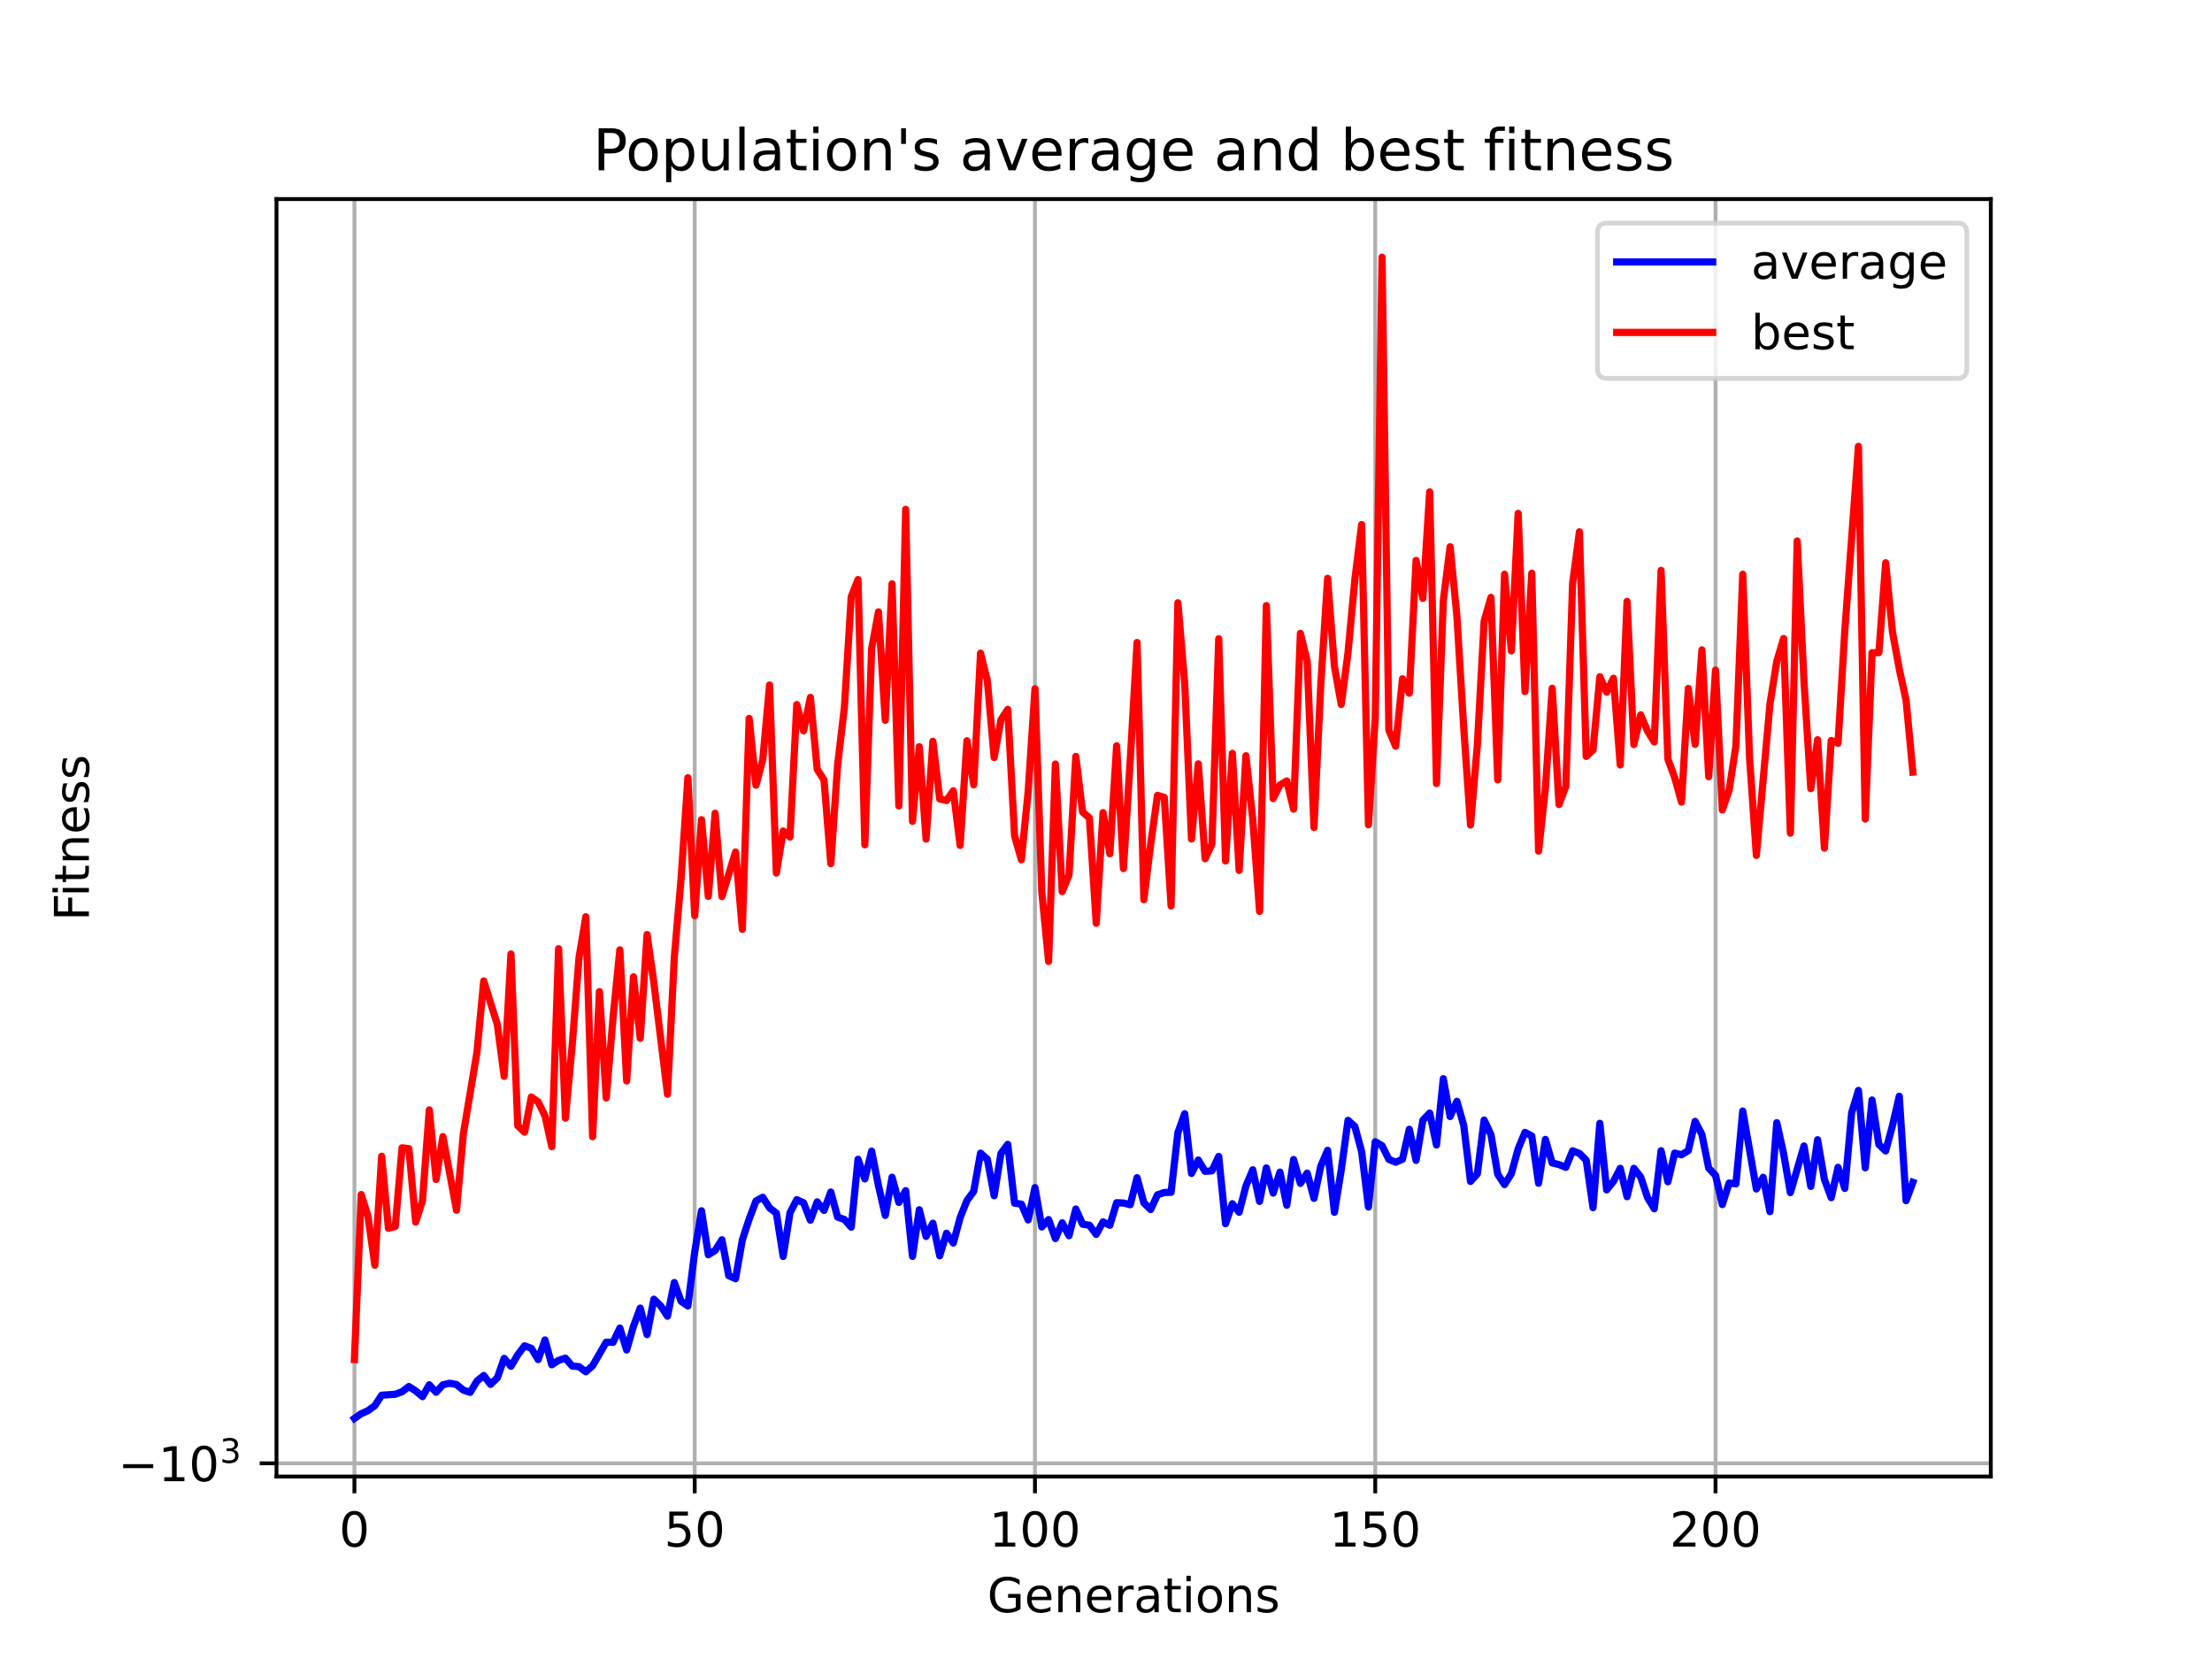 <?xml version="1.0" encoding="utf-8" standalone="no"?>
<!DOCTYPE svg PUBLIC "-//W3C//DTD SVG 1.1//EN"
  "http://www.w3.org/Graphics/SVG/1.1/DTD/svg11.dtd">
<!-- Created with matplotlib (https://matplotlib.org/) -->
<svg height="345.6pt" version="1.1" viewBox="0 0 460.8 345.6" width="460.8pt" xmlns="http://www.w3.org/2000/svg" xmlns:xlink="http://www.w3.org/1999/xlink">
 <defs>
  <style type="text/css">*{stroke-linecap:butt;stroke-linejoin:round;}</style>
 </defs>
 <g id="figure_1">
  <g id="patch_1">
   <path d="M 0 345.6 
L 460.8 345.6 
L 460.8 0 
L 0 0 
z
" style="fill:#ffffff;"/>
  </g>
  <g id="axes_1">
   <g id="patch_2">
    <path d="M 57.6 307.584 
L 414.72 307.584 
L 414.72 41.472 
L 57.6 41.472 
z
" style="fill:#ffffff;"/>
   </g>
   <g id="matplotlib.axis_1">
    <g id="xtick_1">
     <g id="line2d_1">
      <path clip-path="url(#p4876378792)" d="M 73.833 307.584 
L 73.833 41.472 
" style="fill:none;stroke:#b0b0b0;stroke-linecap:square;stroke-width:0.8;"/>
     </g>
     <g id="line2d_2">
      <defs>
       <path d="M 0 0 
L 0 3.5 
" id="m2f170a4a2a" style="stroke:#000000;stroke-width:0.8;"/>
      </defs>
      <g>
       <use style="stroke:#000000;stroke-width:0.8;" x="73.833" xlink:href="#m2f170a4a2a" y="307.584"/>
      </g>
     </g>
     <g id="text_1">
      <!-- 0 -->
      <g transform="translate(70.651 322.182)scale(0.1 -0.1)">
       <defs>
        <path d="M 31.781 66.406 
Q 24.172 66.406 20.328 58.906 
Q 16.5 51.422 16.5 36.375 
Q 16.5 21.391 20.328 13.891 
Q 24.172 6.391 31.781 6.391 
Q 39.453 6.391 43.281 13.891 
Q 47.125 21.391 47.125 36.375 
Q 47.125 51.422 43.281 58.906 
Q 39.453 66.406 31.781 66.406 
z
M 31.781 74.219 
Q 44.047 74.219 50.516 64.516 
Q 56.984 54.828 56.984 36.375 
Q 56.984 17.969 50.516 8.266 
Q 44.047 -1.422 31.781 -1.422 
Q 19.531 -1.422 13.062 8.266 
Q 6.594 17.969 6.594 36.375 
Q 6.594 54.828 13.062 64.516 
Q 19.531 74.219 31.781 74.219 
z
" id="DejaVuSans-48"/>
       </defs>
       <use xlink:href="#DejaVuSans-48"/>
      </g>
     </g>
    </g>
    <g id="xtick_2">
     <g id="line2d_3">
      <path clip-path="url(#p4876378792)" d="M 144.718 307.584 
L 144.718 41.472 
" style="fill:none;stroke:#b0b0b0;stroke-linecap:square;stroke-width:0.8;"/>
     </g>
     <g id="line2d_4">
      <g>
       <use style="stroke:#000000;stroke-width:0.8;" x="144.718" xlink:href="#m2f170a4a2a" y="307.584"/>
      </g>
     </g>
     <g id="text_2">
      <!-- 50 -->
      <g transform="translate(138.355 322.182)scale(0.1 -0.1)">
       <defs>
        <path d="M 10.797 72.906 
L 49.516 72.906 
L 49.516 64.594 
L 19.828 64.594 
L 19.828 46.734 
Q 21.969 47.469 24.109 47.828 
Q 26.266 48.188 28.422 48.188 
Q 40.625 48.188 47.75 41.5 
Q 54.891 34.812 54.891 23.391 
Q 54.891 11.625 47.562 5.094 
Q 40.234 -1.422 26.906 -1.422 
Q 22.312 -1.422 17.547 -0.641 
Q 12.797 0.141 7.719 1.703 
L 7.719 11.625 
Q 12.109 9.234 16.797 8.062 
Q 21.484 6.891 26.703 6.891 
Q 35.156 6.891 40.078 11.328 
Q 45.016 15.766 45.016 23.391 
Q 45.016 31 40.078 35.438 
Q 35.156 39.891 26.703 39.891 
Q 22.75 39.891 18.812 39.016 
Q 14.891 38.141 10.797 36.281 
z
" id="DejaVuSans-53"/>
       </defs>
       <use xlink:href="#DejaVuSans-53"/>
       <use x="63.623" xlink:href="#DejaVuSans-48"/>
      </g>
     </g>
    </g>
    <g id="xtick_3">
     <g id="line2d_5">
      <path clip-path="url(#p4876378792)" d="M 215.603 307.584 
L 215.603 41.472 
" style="fill:none;stroke:#b0b0b0;stroke-linecap:square;stroke-width:0.8;"/>
     </g>
     <g id="line2d_6">
      <g>
       <use style="stroke:#000000;stroke-width:0.8;" x="215.603" xlink:href="#m2f170a4a2a" y="307.584"/>
      </g>
     </g>
     <g id="text_3">
      <!-- 100 -->
      <g transform="translate(206.06 322.182)scale(0.1 -0.1)">
       <defs>
        <path d="M 12.406 8.297 
L 28.516 8.297 
L 28.516 63.922 
L 10.984 60.406 
L 10.984 69.391 
L 28.422 72.906 
L 38.281 72.906 
L 38.281 8.297 
L 54.391 8.297 
L 54.391 0 
L 12.406 0 
z
" id="DejaVuSans-49"/>
       </defs>
       <use xlink:href="#DejaVuSans-49"/>
       <use x="63.623" xlink:href="#DejaVuSans-48"/>
       <use x="127.246" xlink:href="#DejaVuSans-48"/>
      </g>
     </g>
    </g>
    <g id="xtick_4">
     <g id="line2d_7">
      <path clip-path="url(#p4876378792)" d="M 286.489 307.584 
L 286.489 41.472 
" style="fill:none;stroke:#b0b0b0;stroke-linecap:square;stroke-width:0.8;"/>
     </g>
     <g id="line2d_8">
      <g>
       <use style="stroke:#000000;stroke-width:0.8;" x="286.489" xlink:href="#m2f170a4a2a" y="307.584"/>
      </g>
     </g>
     <g id="text_4">
      <!-- 150 -->
      <g transform="translate(276.945 322.182)scale(0.1 -0.1)">
       <use xlink:href="#DejaVuSans-49"/>
       <use x="63.623" xlink:href="#DejaVuSans-53"/>
       <use x="127.246" xlink:href="#DejaVuSans-48"/>
      </g>
     </g>
    </g>
    <g id="xtick_5">
     <g id="line2d_9">
      <path clip-path="url(#p4876378792)" d="M 357.374 307.584 
L 357.374 41.472 
" style="fill:none;stroke:#b0b0b0;stroke-linecap:square;stroke-width:0.8;"/>
     </g>
     <g id="line2d_10">
      <g>
       <use style="stroke:#000000;stroke-width:0.8;" x="357.374" xlink:href="#m2f170a4a2a" y="307.584"/>
      </g>
     </g>
     <g id="text_5">
      <!-- 200 -->
      <g transform="translate(347.83 322.182)scale(0.1 -0.1)">
       <defs>
        <path d="M 19.188 8.297 
L 53.609 8.297 
L 53.609 0 
L 7.328 0 
L 7.328 8.297 
Q 12.938 14.109 22.625 23.891 
Q 32.328 33.688 34.812 36.531 
Q 39.547 41.844 41.422 45.531 
Q 43.312 49.219 43.312 52.781 
Q 43.312 58.594 39.234 62.25 
Q 35.156 65.922 28.609 65.922 
Q 23.969 65.922 18.812 64.312 
Q 13.672 62.703 7.812 59.422 
L 7.812 69.391 
Q 13.766 71.781 18.938 73 
Q 24.125 74.219 28.422 74.219 
Q 39.75 74.219 46.484 68.547 
Q 53.219 62.891 53.219 53.422 
Q 53.219 48.922 51.531 44.891 
Q 49.859 40.875 45.406 35.406 
Q 44.188 33.984 37.641 27.219 
Q 31.109 20.453 19.188 8.297 
z
" id="DejaVuSans-50"/>
       </defs>
       <use xlink:href="#DejaVuSans-50"/>
       <use x="63.623" xlink:href="#DejaVuSans-48"/>
       <use x="127.246" xlink:href="#DejaVuSans-48"/>
      </g>
     </g>
    </g>
    <g id="text_6">
     <!-- Generations -->
     <g transform="translate(205.662 335.861)scale(0.1 -0.1)">
      <defs>
       <path d="M 59.516 10.406 
L 59.516 29.984 
L 43.406 29.984 
L 43.406 38.094 
L 69.281 38.094 
L 69.281 6.781 
Q 63.578 2.734 56.688 0.656 
Q 49.812 -1.422 42 -1.422 
Q 24.906 -1.422 15.25 8.562 
Q 5.609 18.562 5.609 36.375 
Q 5.609 54.25 15.25 64.234 
Q 24.906 74.219 42 74.219 
Q 49.125 74.219 55.547 72.453 
Q 61.969 70.703 67.391 67.281 
L 67.391 56.781 
Q 61.922 61.422 55.766 63.766 
Q 49.609 66.109 42.828 66.109 
Q 29.438 66.109 22.719 58.641 
Q 16.016 51.172 16.016 36.375 
Q 16.016 21.625 22.719 14.156 
Q 29.438 6.688 42.828 6.688 
Q 48.047 6.688 52.141 7.594 
Q 56.25 8.5 59.516 10.406 
z
" id="DejaVuSans-71"/>
       <path d="M 56.203 29.594 
L 56.203 25.203 
L 14.891 25.203 
Q 15.484 15.922 20.484 11.062 
Q 25.484 6.203 34.422 6.203 
Q 39.594 6.203 44.453 7.469 
Q 49.312 8.734 54.109 11.281 
L 54.109 2.781 
Q 49.266 0.734 44.188 -0.344 
Q 39.109 -1.422 33.891 -1.422 
Q 20.797 -1.422 13.156 6.188 
Q 5.516 13.812 5.516 26.812 
Q 5.516 40.234 12.766 48.109 
Q 20.016 56 32.328 56 
Q 43.359 56 49.781 48.891 
Q 56.203 41.797 56.203 29.594 
z
M 47.219 32.234 
Q 47.125 39.594 43.094 43.984 
Q 39.062 48.391 32.422 48.391 
Q 24.906 48.391 20.391 44.141 
Q 15.875 39.891 15.188 32.172 
z
" id="DejaVuSans-101"/>
       <path d="M 54.891 33.016 
L 54.891 0 
L 45.906 0 
L 45.906 32.719 
Q 45.906 40.484 42.875 44.328 
Q 39.844 48.188 33.797 48.188 
Q 26.516 48.188 22.312 43.547 
Q 18.109 38.922 18.109 30.906 
L 18.109 0 
L 9.078 0 
L 9.078 54.688 
L 18.109 54.688 
L 18.109 46.188 
Q 21.344 51.125 25.703 53.562 
Q 30.078 56 35.797 56 
Q 45.219 56 50.047 50.172 
Q 54.891 44.344 54.891 33.016 
z
" id="DejaVuSans-110"/>
       <path d="M 41.109 46.297 
Q 39.594 47.172 37.812 47.578 
Q 36.031 48 33.891 48 
Q 26.266 48 22.188 43.047 
Q 18.109 38.094 18.109 28.812 
L 18.109 0 
L 9.078 0 
L 9.078 54.688 
L 18.109 54.688 
L 18.109 46.188 
Q 20.953 51.172 25.484 53.578 
Q 30.031 56 36.531 56 
Q 37.453 56 38.578 55.875 
Q 39.703 55.766 41.062 55.516 
z
" id="DejaVuSans-114"/>
       <path d="M 34.281 27.484 
Q 23.391 27.484 19.188 25 
Q 14.984 22.516 14.984 16.5 
Q 14.984 11.719 18.141 8.906 
Q 21.297 6.109 26.703 6.109 
Q 34.188 6.109 38.703 11.406 
Q 43.219 16.703 43.219 25.484 
L 43.219 27.484 
z
M 52.203 31.203 
L 52.203 0 
L 43.219 0 
L 43.219 8.297 
Q 40.141 3.328 35.547 0.953 
Q 30.953 -1.422 24.312 -1.422 
Q 15.922 -1.422 10.953 3.297 
Q 6 8.016 6 15.922 
Q 6 25.141 12.172 29.828 
Q 18.359 34.516 30.609 34.516 
L 43.219 34.516 
L 43.219 35.406 
Q 43.219 41.609 39.141 45 
Q 35.062 48.391 27.688 48.391 
Q 23 48.391 18.547 47.266 
Q 14.109 46.141 10.016 43.891 
L 10.016 52.203 
Q 14.938 54.109 19.578 55.047 
Q 24.219 56 28.609 56 
Q 40.484 56 46.344 49.844 
Q 52.203 43.703 52.203 31.203 
z
" id="DejaVuSans-97"/>
       <path d="M 18.312 70.219 
L 18.312 54.688 
L 36.812 54.688 
L 36.812 47.703 
L 18.312 47.703 
L 18.312 18.016 
Q 18.312 11.328 20.141 9.422 
Q 21.969 7.516 27.594 7.516 
L 36.812 7.516 
L 36.812 0 
L 27.594 0 
Q 17.188 0 13.234 3.875 
Q 9.281 7.766 9.281 18.016 
L 9.281 47.703 
L 2.688 47.703 
L 2.688 54.688 
L 9.281 54.688 
L 9.281 70.219 
z
" id="DejaVuSans-116"/>
       <path d="M 9.422 54.688 
L 18.406 54.688 
L 18.406 0 
L 9.422 0 
z
M 9.422 75.984 
L 18.406 75.984 
L 18.406 64.594 
L 9.422 64.594 
z
" id="DejaVuSans-105"/>
       <path d="M 30.609 48.391 
Q 23.391 48.391 19.188 42.75 
Q 14.984 37.109 14.984 27.297 
Q 14.984 17.484 19.156 11.844 
Q 23.344 6.203 30.609 6.203 
Q 37.797 6.203 41.984 11.859 
Q 46.188 17.531 46.188 27.297 
Q 46.188 37.016 41.984 42.703 
Q 37.797 48.391 30.609 48.391 
z
M 30.609 56 
Q 42.328 56 49.016 48.375 
Q 55.719 40.766 55.719 27.297 
Q 55.719 13.875 49.016 6.219 
Q 42.328 -1.422 30.609 -1.422 
Q 18.844 -1.422 12.172 6.219 
Q 5.516 13.875 5.516 27.297 
Q 5.516 40.766 12.172 48.375 
Q 18.844 56 30.609 56 
z
" id="DejaVuSans-111"/>
       <path d="M 44.281 53.078 
L 44.281 44.578 
Q 40.484 46.531 36.375 47.5 
Q 32.281 48.484 27.875 48.484 
Q 21.188 48.484 17.844 46.438 
Q 14.5 44.391 14.5 40.281 
Q 14.5 37.156 16.891 35.375 
Q 19.281 33.594 26.516 31.984 
L 29.594 31.297 
Q 39.156 29.25 43.188 25.516 
Q 47.219 21.781 47.219 15.094 
Q 47.219 7.469 41.188 3.016 
Q 35.156 -1.422 24.609 -1.422 
Q 20.219 -1.422 15.453 -0.562 
Q 10.688 0.297 5.422 2 
L 5.422 11.281 
Q 10.406 8.688 15.234 7.391 
Q 20.062 6.109 24.812 6.109 
Q 31.156 6.109 34.562 8.281 
Q 37.984 10.453 37.984 14.406 
Q 37.984 18.062 35.516 20.016 
Q 33.062 21.969 24.703 23.781 
L 21.578 24.516 
Q 13.234 26.266 9.516 29.906 
Q 5.812 33.547 5.812 39.891 
Q 5.812 47.609 11.281 51.797 
Q 16.75 56 26.812 56 
Q 31.781 56 36.172 55.266 
Q 40.578 54.547 44.281 53.078 
z
" id="DejaVuSans-115"/>
      </defs>
      <use xlink:href="#DejaVuSans-71"/>
      <use x="77.49" xlink:href="#DejaVuSans-101"/>
      <use x="139.014" xlink:href="#DejaVuSans-110"/>
      <use x="202.393" xlink:href="#DejaVuSans-101"/>
      <use x="263.916" xlink:href="#DejaVuSans-114"/>
      <use x="305.029" xlink:href="#DejaVuSans-97"/>
      <use x="366.309" xlink:href="#DejaVuSans-116"/>
      <use x="405.518" xlink:href="#DejaVuSans-105"/>
      <use x="433.301" xlink:href="#DejaVuSans-111"/>
      <use x="494.482" xlink:href="#DejaVuSans-110"/>
      <use x="557.861" xlink:href="#DejaVuSans-115"/>
     </g>
    </g>
   </g>
   <g id="matplotlib.axis_2">
    <g id="ytick_1">
     <g id="line2d_11">
      <path clip-path="url(#p4876378792)" d="M 57.6 304.839 
L 414.72 304.839 
" style="fill:none;stroke:#b0b0b0;stroke-linecap:square;stroke-width:0.8;"/>
     </g>
     <g id="line2d_12">
      <defs>
       <path d="M 0 0 
L -3.5 0 
" id="me3659993c5" style="stroke:#000000;stroke-width:0.8;"/>
      </defs>
      <g>
       <use style="stroke:#000000;stroke-width:0.8;" x="57.6" xlink:href="#me3659993c5" y="304.839"/>
      </g>
     </g>
     <g id="text_7">
      <!-- $\mathdefault{-10^{3}}$ -->
      <g transform="translate(24.6 308.638)scale(0.1 -0.1)">
       <defs>
        <path d="M 10.594 35.5 
L 73.188 35.5 
L 73.188 27.203 
L 10.594 27.203 
z
" id="DejaVuSans-8722"/>
        <path d="M 40.578 39.312 
Q 47.656 37.797 51.625 33 
Q 55.609 28.219 55.609 21.188 
Q 55.609 10.406 48.188 4.484 
Q 40.766 -1.422 27.094 -1.422 
Q 22.516 -1.422 17.656 -0.516 
Q 12.797 0.391 7.625 2.203 
L 7.625 11.719 
Q 11.719 9.328 16.594 8.109 
Q 21.484 6.891 26.812 6.891 
Q 36.078 6.891 40.938 10.547 
Q 45.797 14.203 45.797 21.188 
Q 45.797 27.641 41.281 31.266 
Q 36.766 34.906 28.719 34.906 
L 20.219 34.906 
L 20.219 43.016 
L 29.109 43.016 
Q 36.375 43.016 40.234 45.922 
Q 44.094 48.828 44.094 54.297 
Q 44.094 59.906 40.109 62.906 
Q 36.141 65.922 28.719 65.922 
Q 24.656 65.922 20.016 65.031 
Q 15.375 64.156 9.812 62.312 
L 9.812 71.094 
Q 15.438 72.656 20.344 73.438 
Q 25.25 74.219 29.594 74.219 
Q 40.828 74.219 47.359 69.109 
Q 53.906 64.016 53.906 55.328 
Q 53.906 49.266 50.438 45.094 
Q 46.969 40.922 40.578 39.312 
z
" id="DejaVuSans-51"/>
       </defs>
       <use transform="translate(0 0.766)" xlink:href="#DejaVuSans-8722"/>
       <use transform="translate(83.789 0.766)" xlink:href="#DejaVuSans-49"/>
       <use transform="translate(147.412 0.766)" xlink:href="#DejaVuSans-48"/>
       <use transform="translate(211.992 39.047)scale(0.7)" xlink:href="#DejaVuSans-51"/>
      </g>
     </g>
    </g>
    <g id="text_8">
     <!-- Fitness -->
     <g transform="translate(18.52 191.845)rotate(-90)scale(0.1 -0.1)">
      <defs>
       <path d="M 9.812 72.906 
L 51.703 72.906 
L 51.703 64.594 
L 19.672 64.594 
L 19.672 43.109 
L 48.578 43.109 
L 48.578 34.812 
L 19.672 34.812 
L 19.672 0 
L 9.812 0 
z
" id="DejaVuSans-70"/>
      </defs>
      <use xlink:href="#DejaVuSans-70"/>
      <use x="50.27" xlink:href="#DejaVuSans-105"/>
      <use x="78.053" xlink:href="#DejaVuSans-116"/>
      <use x="117.262" xlink:href="#DejaVuSans-110"/>
      <use x="180.641" xlink:href="#DejaVuSans-101"/>
      <use x="242.164" xlink:href="#DejaVuSans-115"/>
      <use x="294.264" xlink:href="#DejaVuSans-115"/>
     </g>
    </g>
   </g>
   <g id="line2d_13">
    <path clip-path="url(#p4876378792)" d="M 73.833 295.488 
L 75.25 294.492 
L 76.668 293.868 
L 78.086 292.831 
L 79.504 290.647 
L 82.339 290.448 
L 83.757 289.924 
L 85.174 288.837 
L 86.592 289.751 
L 88.01 290.945 
L 89.427 288.468 
L 90.845 290.033 
L 92.263 288.475 
L 93.681 288.148 
L 95.098 288.421 
L 96.516 289.581 
L 97.934 290.063 
L 99.351 287.719 
L 100.769 286.54 
L 102.187 288.395 
L 103.605 287.034 
L 105.022 282.971 
L 106.44 284.621 
L 107.858 282.232 
L 109.275 280.352 
L 110.693 280.882 
L 112.111 283.226 
L 113.528 279.137 
L 114.946 284.315 
L 116.364 283.395 
L 117.782 282.922 
L 119.199 284.571 
L 120.617 284.698 
L 122.035 285.767 
L 123.452 284.516 
L 126.288 279.6 
L 127.706 279.644 
L 129.123 276.662 
L 130.541 281.225 
L 131.959 276.29 
L 133.376 272.499 
L 134.794 278.024 
L 136.212 270.652 
L 137.629 272.023 
L 139.047 274.191 
L 140.465 267.172 
L 141.883 271.077 
L 143.3 272.059 
L 144.718 260.816 
L 146.136 252.229 
L 147.553 261.385 
L 148.971 260.5 
L 150.389 258.266 
L 151.807 265.735 
L 153.224 266.383 
L 154.642 258.3 
L 156.06 253.977 
L 157.477 250.197 
L 158.895 249.412 
L 160.313 251.628 
L 161.73 252.723 
L 163.148 261.738 
L 164.566 252.658 
L 165.984 249.918 
L 167.401 250.572 
L 168.819 254.192 
L 170.237 250.373 
L 171.654 252.153 
L 173.072 248.322 
L 174.49 253.551 
L 175.908 254.042 
L 177.325 255.643 
L 178.743 241.5 
L 180.161 245.592 
L 181.578 239.797 
L 182.996 246.95 
L 184.414 253.187 
L 185.831 245.236 
L 187.249 250.498 
L 188.667 248.04 
L 190.085 261.73 
L 191.502 252.014 
L 192.92 257.574 
L 194.338 254.816 
L 195.755 261.603 
L 197.173 256.909 
L 198.591 258.945 
L 200.009 253.682 
L 201.426 250.111 
L 202.844 248.173 
L 204.262 240.218 
L 205.679 241.496 
L 207.097 249.088 
L 208.515 240.293 
L 209.932 238.386 
L 211.35 250.645 
L 212.768 250.837 
L 214.186 254.129 
L 215.603 247.395 
L 217.021 255.6 
L 218.439 254.057 
L 219.856 258.021 
L 221.274 254.733 
L 222.692 257.427 
L 224.11 251.864 
L 225.527 255.022 
L 226.945 255.236 
L 228.363 257.157 
L 229.78 254.537 
L 231.198 255.25 
L 232.616 250.549 
L 234.033 250.609 
L 235.451 250.968 
L 236.869 245.334 
L 238.287 250.58 
L 239.704 251.973 
L 241.122 248.905 
L 242.54 248.42 
L 243.957 248.385 
L 245.375 235.959 
L 246.793 232.004 
L 248.21 244.443 
L 249.628 241.649 
L 251.046 244.015 
L 252.464 243.912 
L 253.881 240.897 
L 255.299 254.924 
L 256.717 250.757 
L 258.134 252.535 
L 259.552 247.057 
L 260.97 243.694 
L 262.388 250.272 
L 263.805 243.3 
L 265.223 248.542 
L 266.641 244.17 
L 268.058 251.075 
L 269.476 241.554 
L 270.894 246.528 
L 272.311 244.375 
L 273.729 249.641 
L 275.147 242.919 
L 276.565 239.627 
L 277.982 252.543 
L 279.4 243.768 
L 280.818 233.388 
L 282.235 234.672 
L 283.653 239.893 
L 285.071 251.439 
L 286.489 237.848 
L 287.906 238.66 
L 289.324 241.509 
L 290.742 242.111 
L 292.159 241.498 
L 293.577 235.25 
L 294.995 241.727 
L 296.412 233.367 
L 297.83 231.864 
L 299.248 238.527 
L 300.666 224.717 
L 302.083 232.597 
L 303.501 229.43 
L 304.919 234.444 
L 306.336 246.115 
L 307.754 244.545 
L 309.172 233.329 
L 310.59 236.371 
L 312.007 244.623 
L 313.425 246.774 
L 314.843 244.494 
L 316.26 239.319 
L 317.678 235.896 
L 319.096 236.637 
L 320.513 246.493 
L 321.931 237.368 
L 323.349 242.257 
L 324.767 242.605 
L 326.184 243.177 
L 327.602 239.729 
L 329.02 240.276 
L 330.437 241.7 
L 331.855 251.581 
L 333.273 234.015 
L 334.691 247.872 
L 336.108 246.105 
L 337.526 243.388 
L 338.944 249.296 
L 340.361 243.381 
L 341.779 245.174 
L 343.197 249.432 
L 344.614 251.815 
L 346.032 239.72 
L 347.45 246.186 
L 348.868 240.201 
L 350.285 240.564 
L 351.703 239.7 
L 353.121 233.6 
L 354.538 236.339 
L 355.956 243.359 
L 357.374 244.849 
L 358.792 250.937 
L 360.209 246.439 
L 361.627 246.619 
L 363.045 231.447 
L 365.88 247.683 
L 367.298 245.256 
L 368.715 252.407 
L 370.133 233.879 
L 371.551 240.294 
L 372.969 248.443 
L 375.804 238.724 
L 377.222 247.153 
L 378.639 237.43 
L 380.057 245.69 
L 381.475 249.499 
L 382.893 243.176 
L 384.31 247.574 
L 385.728 231.827 
L 387.146 227.152 
L 388.563 243.283 
L 389.981 229.152 
L 391.399 238.409 
L 392.816 239.764 
L 394.234 234.499 
L 395.652 228.369 
L 397.07 250.128 
L 398.487 246.298 
L 398.487 246.298 
" style="fill:none;stroke:#0000ff;stroke-linecap:square;stroke-width:1.5;"/>
   </g>
   <g id="line2d_14">
    <path clip-path="url(#p4876378792)" d="M 73.833 283.228 
L 75.25 248.845 
L 76.668 253.42 
L 78.086 263.574 
L 79.504 240.865 
L 80.921 255.875 
L 82.339 255.496 
L 83.757 239.108 
L 85.174 239.278 
L 86.592 254.582 
L 88.01 250.113 
L 89.427 231.205 
L 90.845 245.701 
L 92.263 236.779 
L 95.098 252.119 
L 96.516 236.257 
L 99.351 219.25 
L 100.769 204.347 
L 103.605 213.445 
L 105.022 224.211 
L 106.44 198.731 
L 107.858 234.509 
L 109.275 235.844 
L 110.693 228.523 
L 112.111 229.56 
L 113.528 232.444 
L 114.946 238.882 
L 116.364 197.628 
L 117.782 232.933 
L 119.199 217.75 
L 120.617 199.506 
L 122.035 190.969 
L 123.452 236.792 
L 124.87 206.573 
L 126.288 228.725 
L 127.706 211.99 
L 129.123 197.867 
L 130.541 225.186 
L 131.959 203.477 
L 133.376 216.301 
L 134.794 194.671 
L 136.212 204.713 
L 139.047 227.947 
L 140.465 199.492 
L 141.883 183.02 
L 143.3 162.011 
L 144.718 190.752 
L 146.136 170.753 
L 147.553 186.736 
L 148.971 169.412 
L 150.389 186.767 
L 153.224 177.488 
L 154.642 193.601 
L 156.06 149.662 
L 157.477 163.574 
L 158.895 158.26 
L 160.313 142.705 
L 161.73 181.878 
L 163.148 173.113 
L 164.566 174.374 
L 165.984 146.773 
L 167.401 152.248 
L 168.819 145.282 
L 170.237 160.263 
L 171.654 162.489 
L 173.072 179.919 
L 174.49 159.363 
L 175.908 147.313 
L 177.325 124.306 
L 178.743 120.738 
L 180.161 175.995 
L 181.578 135.122 
L 182.996 127.462 
L 184.414 150.045 
L 185.831 121.622 
L 187.249 167.889 
L 188.667 106.113 
L 190.085 171.101 
L 191.502 155.562 
L 192.92 174.799 
L 194.338 154.424 
L 195.755 166.423 
L 197.173 166.769 
L 198.591 164.731 
L 200.009 176.119 
L 201.426 154.315 
L 202.844 163.491 
L 204.262 136.07 
L 205.679 141.74 
L 207.097 157.805 
L 208.515 149.938 
L 209.932 147.776 
L 211.35 174.097 
L 212.768 179.11 
L 214.186 164.834 
L 215.603 143.466 
L 217.021 185.779 
L 218.439 200.284 
L 219.856 159.162 
L 221.274 185.743 
L 222.692 182.313 
L 224.11 157.581 
L 225.527 169.152 
L 226.945 170.402 
L 228.363 192.338 
L 229.78 169.287 
L 231.198 177.864 
L 232.616 155.369 
L 234.033 180.945 
L 235.451 158.304 
L 236.869 133.846 
L 238.287 187.425 
L 239.704 175.897 
L 241.122 165.683 
L 242.54 166.113 
L 243.957 188.728 
L 245.375 125.568 
L 246.793 142.274 
L 248.21 174.778 
L 249.628 159.126 
L 251.046 178.893 
L 252.464 175.837 
L 253.881 133.066 
L 255.299 179.355 
L 256.717 156.938 
L 258.134 181.321 
L 259.552 157.432 
L 260.97 170.64 
L 262.388 189.864 
L 263.805 126.155 
L 265.223 166.358 
L 266.641 163.534 
L 268.058 162.682 
L 269.476 168.56 
L 270.894 131.942 
L 272.311 137.711 
L 273.729 172.378 
L 275.147 142.528 
L 276.565 120.48 
L 277.982 138.795 
L 279.4 146.761 
L 280.818 135.91 
L 282.235 120.79 
L 283.653 109.276 
L 285.071 171.82 
L 286.489 149.568 
L 287.906 53.568 
L 289.324 152.092 
L 290.742 155.455 
L 292.159 141.408 
L 293.577 144.405 
L 294.995 116.748 
L 296.412 124.656 
L 297.83 102.463 
L 299.248 163.221 
L 300.666 125.12 
L 302.083 113.904 
L 303.501 128.362 
L 304.919 151.596 
L 306.336 171.875 
L 307.754 155.257 
L 309.172 129.391 
L 310.59 124.442 
L 312.007 162.46 
L 313.425 119.625 
L 314.843 135.595 
L 316.26 106.944 
L 317.678 144.075 
L 319.096 119.409 
L 320.513 177.299 
L 321.931 164.245 
L 323.349 143.374 
L 324.767 167.589 
L 326.184 163.847 
L 327.602 121.531 
L 329.02 110.791 
L 330.437 157.569 
L 331.855 156.225 
L 333.273 140.972 
L 334.691 144.198 
L 336.108 141.288 
L 337.526 159.352 
L 338.944 125.284 
L 340.361 155.11 
L 341.779 148.913 
L 343.197 152.265 
L 344.614 154.565 
L 346.032 118.82 
L 347.45 158.137 
L 348.868 161.97 
L 350.285 167.094 
L 351.703 143.417 
L 353.121 155.072 
L 354.538 135.376 
L 355.956 161.796 
L 357.374 139.596 
L 358.792 168.734 
L 360.209 164.599 
L 361.627 155.344 
L 363.045 119.616 
L 364.462 157.806 
L 365.88 178.211 
L 368.715 146.666 
L 370.133 137.773 
L 371.551 133.01 
L 372.969 173.563 
L 374.386 112.696 
L 375.804 141.982 
L 377.222 164.29 
L 378.639 154.101 
L 380.057 176.681 
L 381.475 154.263 
L 382.893 154.825 
L 384.31 131.317 
L 387.146 92.982 
L 388.563 170.624 
L 389.981 135.976 
L 391.399 135.976 
L 392.816 117.239 
L 394.234 131.631 
L 395.652 139.366 
L 397.07 145.887 
L 398.487 160.85 
L 398.487 160.85 
" style="fill:none;stroke:#ff0000;stroke-linecap:square;stroke-width:1.5;"/>
   </g>
   <g id="patch_3">
    <path d="M 57.6 307.584 
L 57.6 41.472 
" style="fill:none;stroke:#000000;stroke-linecap:square;stroke-linejoin:miter;stroke-width:0.8;"/>
   </g>
   <g id="patch_4">
    <path d="M 414.72 307.584 
L 414.72 41.472 
" style="fill:none;stroke:#000000;stroke-linecap:square;stroke-linejoin:miter;stroke-width:0.8;"/>
   </g>
   <g id="patch_5">
    <path d="M 57.6 307.584 
L 414.72 307.584 
" style="fill:none;stroke:#000000;stroke-linecap:square;stroke-linejoin:miter;stroke-width:0.8;"/>
   </g>
   <g id="patch_6">
    <path d="M 57.6 41.472 
L 414.72 41.472 
" style="fill:none;stroke:#000000;stroke-linecap:square;stroke-linejoin:miter;stroke-width:0.8;"/>
   </g>
   <g id="text_9">
    <!-- Population's average and best fitness -->
    <g transform="translate(123.53 35.472)scale(0.12 -0.12)">
     <defs>
      <path d="M 19.672 64.797 
L 19.672 37.406 
L 32.078 37.406 
Q 38.969 37.406 42.719 40.969 
Q 46.484 44.531 46.484 51.125 
Q 46.484 57.672 42.719 61.234 
Q 38.969 64.797 32.078 64.797 
z
M 9.812 72.906 
L 32.078 72.906 
Q 44.344 72.906 50.609 67.359 
Q 56.891 61.812 56.891 51.125 
Q 56.891 40.328 50.609 34.812 
Q 44.344 29.297 32.078 29.297 
L 19.672 29.297 
L 19.672 0 
L 9.812 0 
z
" id="DejaVuSans-80"/>
      <path d="M 18.109 8.203 
L 18.109 -20.797 
L 9.078 -20.797 
L 9.078 54.688 
L 18.109 54.688 
L 18.109 46.391 
Q 20.953 51.266 25.266 53.625 
Q 29.594 56 35.594 56 
Q 45.562 56 51.781 48.094 
Q 58.016 40.188 58.016 27.297 
Q 58.016 14.406 51.781 6.484 
Q 45.562 -1.422 35.594 -1.422 
Q 29.594 -1.422 25.266 0.953 
Q 20.953 3.328 18.109 8.203 
z
M 48.688 27.297 
Q 48.688 37.203 44.609 42.844 
Q 40.531 48.484 33.406 48.484 
Q 26.266 48.484 22.188 42.844 
Q 18.109 37.203 18.109 27.297 
Q 18.109 17.391 22.188 11.75 
Q 26.266 6.109 33.406 6.109 
Q 40.531 6.109 44.609 11.75 
Q 48.688 17.391 48.688 27.297 
z
" id="DejaVuSans-112"/>
      <path d="M 8.5 21.578 
L 8.5 54.688 
L 17.484 54.688 
L 17.484 21.922 
Q 17.484 14.156 20.5 10.266 
Q 23.531 6.391 29.594 6.391 
Q 36.859 6.391 41.078 11.031 
Q 45.312 15.672 45.312 23.688 
L 45.312 54.688 
L 54.297 54.688 
L 54.297 0 
L 45.312 0 
L 45.312 8.406 
Q 42.047 3.422 37.719 1 
Q 33.406 -1.422 27.688 -1.422 
Q 18.266 -1.422 13.375 4.438 
Q 8.5 10.297 8.5 21.578 
z
M 31.109 56 
z
" id="DejaVuSans-117"/>
      <path d="M 9.422 75.984 
L 18.406 75.984 
L 18.406 0 
L 9.422 0 
z
" id="DejaVuSans-108"/>
      <path d="M 17.922 72.906 
L 17.922 45.797 
L 9.625 45.797 
L 9.625 72.906 
z
" id="DejaVuSans-39"/>
      <path id="DejaVuSans-32"/>
      <path d="M 2.984 54.688 
L 12.5 54.688 
L 29.594 8.797 
L 46.688 54.688 
L 56.203 54.688 
L 35.688 0 
L 23.484 0 
z
" id="DejaVuSans-118"/>
      <path d="M 45.406 27.984 
Q 45.406 37.75 41.375 43.109 
Q 37.359 48.484 30.078 48.484 
Q 22.859 48.484 18.828 43.109 
Q 14.797 37.75 14.797 27.984 
Q 14.797 18.266 18.828 12.891 
Q 22.859 7.516 30.078 7.516 
Q 37.359 7.516 41.375 12.891 
Q 45.406 18.266 45.406 27.984 
z
M 54.391 6.781 
Q 54.391 -7.172 48.188 -13.984 
Q 42 -20.797 29.203 -20.797 
Q 24.469 -20.797 20.266 -20.094 
Q 16.062 -19.391 12.109 -17.922 
L 12.109 -9.188 
Q 16.062 -11.328 19.922 -12.344 
Q 23.781 -13.375 27.781 -13.375 
Q 36.625 -13.375 41.016 -8.766 
Q 45.406 -4.156 45.406 5.172 
L 45.406 9.625 
Q 42.625 4.781 38.281 2.391 
Q 33.938 0 27.875 0 
Q 17.828 0 11.672 7.656 
Q 5.516 15.328 5.516 27.984 
Q 5.516 40.672 11.672 48.328 
Q 17.828 56 27.875 56 
Q 33.938 56 38.281 53.609 
Q 42.625 51.219 45.406 46.391 
L 45.406 54.688 
L 54.391 54.688 
z
" id="DejaVuSans-103"/>
      <path d="M 45.406 46.391 
L 45.406 75.984 
L 54.391 75.984 
L 54.391 0 
L 45.406 0 
L 45.406 8.203 
Q 42.578 3.328 38.25 0.953 
Q 33.938 -1.422 27.875 -1.422 
Q 17.969 -1.422 11.734 6.484 
Q 5.516 14.406 5.516 27.297 
Q 5.516 40.188 11.734 48.094 
Q 17.969 56 27.875 56 
Q 33.938 56 38.25 53.625 
Q 42.578 51.266 45.406 46.391 
z
M 14.797 27.297 
Q 14.797 17.391 18.875 11.75 
Q 22.953 6.109 30.078 6.109 
Q 37.203 6.109 41.297 11.75 
Q 45.406 17.391 45.406 27.297 
Q 45.406 37.203 41.297 42.844 
Q 37.203 48.484 30.078 48.484 
Q 22.953 48.484 18.875 42.844 
Q 14.797 37.203 14.797 27.297 
z
" id="DejaVuSans-100"/>
      <path d="M 48.688 27.297 
Q 48.688 37.203 44.609 42.844 
Q 40.531 48.484 33.406 48.484 
Q 26.266 48.484 22.188 42.844 
Q 18.109 37.203 18.109 27.297 
Q 18.109 17.391 22.188 11.75 
Q 26.266 6.109 33.406 6.109 
Q 40.531 6.109 44.609 11.75 
Q 48.688 17.391 48.688 27.297 
z
M 18.109 46.391 
Q 20.953 51.266 25.266 53.625 
Q 29.594 56 35.594 56 
Q 45.562 56 51.781 48.094 
Q 58.016 40.188 58.016 27.297 
Q 58.016 14.406 51.781 6.484 
Q 45.562 -1.422 35.594 -1.422 
Q 29.594 -1.422 25.266 0.953 
Q 20.953 3.328 18.109 8.203 
L 18.109 0 
L 9.078 0 
L 9.078 75.984 
L 18.109 75.984 
z
" id="DejaVuSans-98"/>
      <path d="M 37.109 75.984 
L 37.109 68.5 
L 28.516 68.5 
Q 23.688 68.5 21.797 66.547 
Q 19.922 64.594 19.922 59.516 
L 19.922 54.688 
L 34.719 54.688 
L 34.719 47.703 
L 19.922 47.703 
L 19.922 0 
L 10.891 0 
L 10.891 47.703 
L 2.297 47.703 
L 2.297 54.688 
L 10.891 54.688 
L 10.891 58.5 
Q 10.891 67.625 15.141 71.797 
Q 19.391 75.984 28.609 75.984 
z
" id="DejaVuSans-102"/>
     </defs>
     <use xlink:href="#DejaVuSans-80"/>
     <use x="56.678" xlink:href="#DejaVuSans-111"/>
     <use x="117.859" xlink:href="#DejaVuSans-112"/>
     <use x="181.336" xlink:href="#DejaVuSans-117"/>
     <use x="244.715" xlink:href="#DejaVuSans-108"/>
     <use x="272.498" xlink:href="#DejaVuSans-97"/>
     <use x="333.777" xlink:href="#DejaVuSans-116"/>
     <use x="372.986" xlink:href="#DejaVuSans-105"/>
     <use x="400.77" xlink:href="#DejaVuSans-111"/>
     <use x="461.951" xlink:href="#DejaVuSans-110"/>
     <use x="525.33" xlink:href="#DejaVuSans-39"/>
     <use x="552.82" xlink:href="#DejaVuSans-115"/>
     <use x="604.92" xlink:href="#DejaVuSans-32"/>
     <use x="636.707" xlink:href="#DejaVuSans-97"/>
     <use x="697.986" xlink:href="#DejaVuSans-118"/>
     <use x="757.166" xlink:href="#DejaVuSans-101"/>
     <use x="818.689" xlink:href="#DejaVuSans-114"/>
     <use x="859.803" xlink:href="#DejaVuSans-97"/>
     <use x="921.082" xlink:href="#DejaVuSans-103"/>
     <use x="984.559" xlink:href="#DejaVuSans-101"/>
     <use x="1046.082" xlink:href="#DejaVuSans-32"/>
     <use x="1077.869" xlink:href="#DejaVuSans-97"/>
     <use x="1139.148" xlink:href="#DejaVuSans-110"/>
     <use x="1202.527" xlink:href="#DejaVuSans-100"/>
     <use x="1266.004" xlink:href="#DejaVuSans-32"/>
     <use x="1297.791" xlink:href="#DejaVuSans-98"/>
     <use x="1361.268" xlink:href="#DejaVuSans-101"/>
     <use x="1422.791" xlink:href="#DejaVuSans-115"/>
     <use x="1474.891" xlink:href="#DejaVuSans-116"/>
     <use x="1514.1" xlink:href="#DejaVuSans-32"/>
     <use x="1545.887" xlink:href="#DejaVuSans-102"/>
     <use x="1581.092" xlink:href="#DejaVuSans-105"/>
     <use x="1608.875" xlink:href="#DejaVuSans-116"/>
     <use x="1648.084" xlink:href="#DejaVuSans-110"/>
     <use x="1711.463" xlink:href="#DejaVuSans-101"/>
     <use x="1772.986" xlink:href="#DejaVuSans-115"/>
     <use x="1825.086" xlink:href="#DejaVuSans-115"/>
    </g>
   </g>
   <g id="legend_1">
    <g id="patch_7">
     <path d="M 334.779 78.828 
L 407.72 78.828 
Q 409.72 78.828 409.72 76.828 
L 409.72 48.472 
Q 409.72 46.472 407.72 46.472 
L 334.779 46.472 
Q 332.779 46.472 332.779 48.472 
L 332.779 76.828 
Q 332.779 78.828 334.779 78.828 
z
" style="fill:#ffffff;opacity:0.8;stroke:#cccccc;stroke-linejoin:miter;"/>
    </g>
    <g id="line2d_15">
     <path d="M 336.779 54.57 
L 356.779 54.57 
" style="fill:none;stroke:#0000ff;stroke-linecap:square;stroke-width:1.5;"/>
    </g>
    <g id="line2d_16"/>
    <g id="text_10">
     <!-- average -->
     <g transform="translate(364.779 58.07)scale(0.1 -0.1)">
      <use xlink:href="#DejaVuSans-97"/>
      <use x="61.279" xlink:href="#DejaVuSans-118"/>
      <use x="120.459" xlink:href="#DejaVuSans-101"/>
      <use x="181.982" xlink:href="#DejaVuSans-114"/>
      <use x="223.096" xlink:href="#DejaVuSans-97"/>
      <use x="284.375" xlink:href="#DejaVuSans-103"/>
      <use x="347.852" xlink:href="#DejaVuSans-101"/>
     </g>
    </g>
    <g id="line2d_17">
     <path d="M 336.779 69.249 
L 356.779 69.249 
" style="fill:none;stroke:#ff0000;stroke-linecap:square;stroke-width:1.5;"/>
    </g>
    <g id="line2d_18"/>
    <g id="text_11">
     <!-- best -->
     <g transform="translate(364.779 72.749)scale(0.1 -0.1)">
      <use xlink:href="#DejaVuSans-98"/>
      <use x="63.477" xlink:href="#DejaVuSans-101"/>
      <use x="125" xlink:href="#DejaVuSans-115"/>
      <use x="177.1" xlink:href="#DejaVuSans-116"/>
     </g>
    </g>
   </g>
  </g>
 </g>
 <defs>
  <clipPath id="p4876378792">
   <rect height="266.112" width="357.12" x="57.6" y="41.472"/>
  </clipPath>
 </defs>
</svg>
